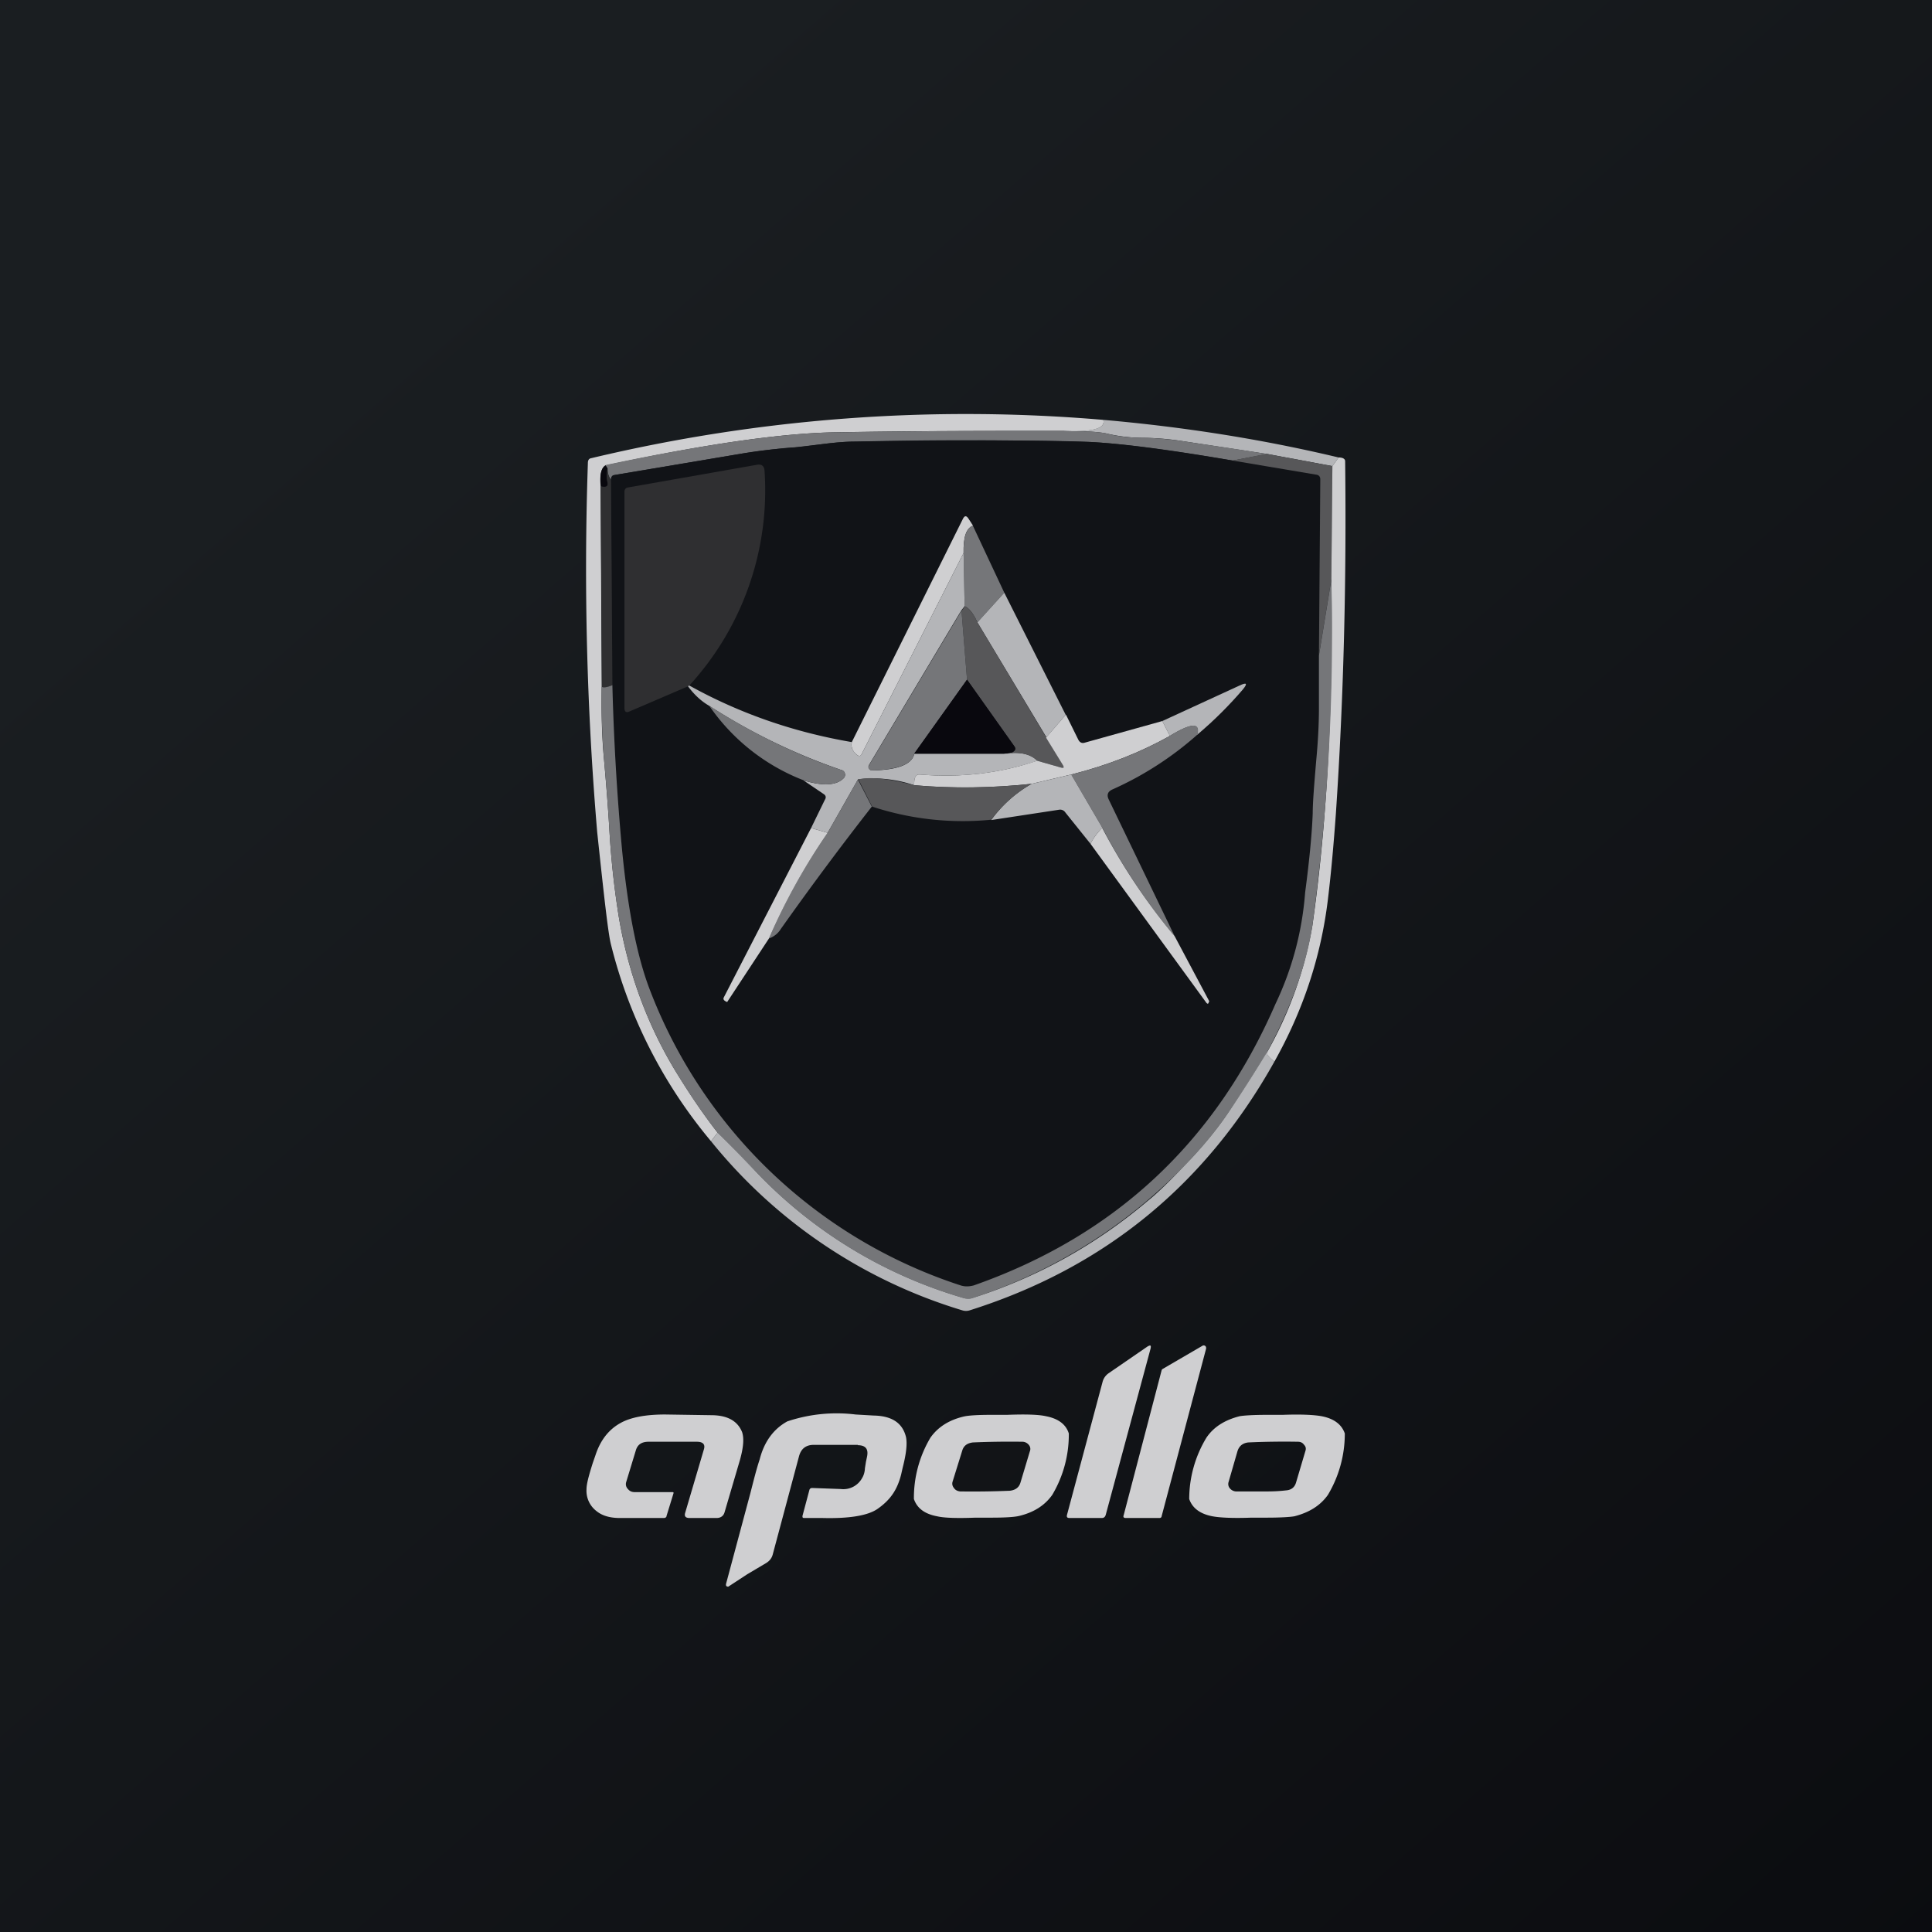 <?xml version='1.0' encoding='utf-8'?>
<!-- by TradeStack -->
<svg width="56" height="56" viewBox="0 0 56 56" xmlns="http://www.w3.org/2000/svg"><path fill="url(#a)" d="M0 0h56v56H0z" /><path d="M31.98 12.17c.07.25-.3.36-1.15.32-2.18 0-4.37 0-6.58.04-1.56.02-3.8.34-6.7.96-.13.08-.17.29-.14.6l.03 5.81c-.01.71 0 1.42.07 2.14.08.9.13 1.6.16 2.13.05.81.14 1.62.27 2.43.27 1.58.8 3.04 1.6 4.38.39.64.8 1.26 1.26 1.85l-.19.25a14.21 14.21 0 0 1-2.9-5.7c-.08-.3-.2-1.38-.4-3.26a90.24 90.24 0 0 1-.27-10.7c0-.08.03-.13.1-.14a46.78 46.78 0 0 1 14.84-1.11Z" fill="#CFCFD1" /><path d="m38.8 13.26-.18.25-1.88-.35-2.57-.39a7.78 7.78 0 0 0-1.06-.08 4.6 4.6 0 0 1-1.06-.13 3.34 3.34 0 0 0-.67-.05c-.24 0-.43 0-.55-.02.84.03 1.22-.07 1.15-.32 2.28.2 4.56.55 6.82 1.09Z" fill="#B4B5B8" /><path d="m30.83 12.49.55.02c.31 0 .53.02.67.05.35.09.7.13 1.06.13.3 0 .65.03 1.06.08.86.13 1.71.25 2.56.39l-1 .19c-1.79-.3-3.17-.49-4.14-.54a129.7 129.7 0 0 0-6.81-.01c-.29 0-.6.03-.92.07-.45.06-.76.1-.93.1-.45.04-.91.1-1.38.17l-3.75.63c-.06.01-.09.06-.09.14a.54.54 0 0 1-.1-.33l-.06-.1c2.9-.61 5.14-.93 6.7-.95 2.2-.03 4.4-.05 6.58-.04Z" fill="#757679" /><path d="m35.73 13.35 2.43.4c.07.02.1.06.1.14l-.03 5.1v1.54c0 .49-.03 1-.08 1.53-.06.71-.1 1.22-.1 1.52-.02.54-.1 1.3-.22 2.3l-.12.85c-.07.61-.32 1.4-.74 2.37-1.74 4-4.65 6.72-8.75 8.15a.57.57 0 0 1-.37 0 14.42 14.42 0 0 1-9.02-8.56 16.3 16.3 0 0 1-.81-4.17c-.14-1.54-.23-3.1-.27-4.66l-.04-5.95c0-.08.03-.13.1-.14l3.74-.63c.47-.08.93-.13 1.38-.16l.93-.11c.33-.04.63-.07.92-.07 3.38-.05 5.65-.04 6.8.01.98.05 2.36.23 4.15.54Z" fill="#111317" /><path d="m36.74 13.16 1.88.35-.03 3.28-.36 2.2.04-5.1c0-.07-.04-.12-.11-.13l-2.43-.41 1-.2Z" fill="#575759" /><path d="M36.94 30.77a.75.75 0 0 1-.23-.24 11.38 11.38 0 0 0 1.33-3.7c.42-2.93.6-6.28.55-10.04l.03-3.28.18-.25c.12 0 .19.04.19.11.04 3.42-.04 6.83-.27 10.23-.06.82-.13 1.65-.23 2.47-.2 1.66-.72 3.22-1.55 4.7Z" fill="#CFCFD1" /><path d="M19.98 19.87a.45.45 0 0 0-.03.02l-1.7.73c-.1.05-.15.01-.15-.1v-6.26c0-.08.04-.12.1-.13l3.75-.66c.13-.02.2.04.21.17a8.37 8.37 0 0 1-2.18 6.23Z" fill="#2F2F31" /><path d="m17.55 13.49.06.09a.79.79 0 0 0 0 .4c.02.08-.01.13-.09.13-.03 0-.07 0-.1-.02-.04-.31 0-.52.13-.6Z" fill="#09080E" /><path d="m17.71 13.91.04 5.95c-.17.07-.28.08-.3.04l-.04-5.81c.04.02.08.02.11.02.08 0 .1-.04.09-.12a.79.79 0 0 1 0-.4c0 .14.04.25.1.32Z" fill="#2F2F31" /><path d="M28.2 15.24c-.2.07-.28.34-.27.79l-2.95 5.82c-.03.07-.08.08-.14.03-.13-.1-.18-.23-.15-.37l3.22-6.47c.05-.1.1-.1.16-.01l.13.2Z" fill="#CFCFD1" /><path d="m28.2 15.24.91 1.94-.78.86c-.12-.27-.25-.42-.37-.47l-.03-1.54c-.01-.45.08-.72.27-.8Z" fill="#757679" /><path d="m27.93 16.03.03 1.54-.1.13-2.67 4.47a.1.1 0 0 0 0 .11.1.1 0 0 0 .09.05c.75-.01 1.16-.18 1.22-.48h2.6c.45-.07.77 0 .97.2-1.07.36-2.2.5-3.41.4-.12-.01-.17.1-.16.31a3.67 3.67 0 0 0-1.63-.17l-.88 1.55-.48-.14.4-.82c.04-.06.03-.12-.03-.16l-.59-.4c.56.17.95.15 1.16-.06a.14.14 0 0 0 .04-.14.13.13 0 0 0-.1-.1 17.57 17.57 0 0 1-3.83-1.86c-.21-.12-.42-.3-.62-.57l.04-.02c1.44.8 3.01 1.35 4.71 1.64-.03.14.02.26.15.37.06.05.1.04.14-.03l2.95-5.82Z" fill="#B4B5B8" /><path d="M38.59 16.8a63.1 63.1 0 0 1-.55 10.03c-.17 1.13-.61 2.36-1.33 3.7-.35.56-.7 1.13-1.08 1.68-.32.48-.69.93-1.09 1.36a14.98 14.98 0 0 1-6.37 4.06.35.35 0 0 1-.22 0 13.5 13.5 0 0 1-6.07-3.7l-1.08-1.1c-.46-.59-.87-1.2-1.26-1.85-.8-1.34-1.33-2.8-1.6-4.38-.13-.8-.22-1.62-.27-2.43-.03-.53-.08-1.24-.16-2.13-.06-.72-.08-1.43-.07-2.14.03.04.14.03.31-.04.04 1.56.13 3.11.27 4.66.17 1.81.44 3.2.82 4.18a14.42 14.42 0 0 0 9.01 8.56c.13.04.25.03.37 0 4.1-1.44 7.01-4.16 8.75-8.16a9.06 9.06 0 0 0 .86-3.23c.13-.98.2-1.75.22-2.3 0-.3.04-.8.1-1.51.05-.53.08-1.04.08-1.53V19l.36-2.2Z" fill="#757679" /><path d="m29.11 17.18 1.78 3.54-.56.65-2-3.33.78-.86Z" fill="#B4B5B8" /><path d="m28.33 18.04 2 3.34.48.8c.04.07.02.1-.05.07l-.7-.2c-.2-.2-.51-.27-.95-.2.11 0 .2-.02.25-.05.07-.05.09-.1.04-.17l-1.37-1.93-.16-2c.01 0 .05-.05.09-.13.12.05.25.2.37.47Z" fill="#575759" /><path d="m27.87 17.7.16 2-1.53 2.15c-.06.3-.47.46-1.22.48a.1.1 0 0 1-.1-.05.1.1 0 0 1 .01-.1l2.68-4.48Z" fill="#757679" /><path d="M29.1 21.84h-2.6l1.53-2.14 1.37 1.93c.05.07.03.12-.04.16a.56.56 0 0 1-.25.05Z" fill="#09080E" /><path d="M34.7 21.3c.1-.36-.17-.35-.79.03l-.22-.43 2.24-1.03c.21-.1.24-.06.09.12-.37.43-.8.87-1.31 1.3Z" fill="#B4B5B8" /><path d="M23.3 22.62a5.9 5.9 0 0 1-2.74-2.16c1.27.81 2.55 1.43 3.83 1.86.05.01.09.05.1.1.01.05 0 .1-.04.14-.21.21-.6.23-1.15.06Z" fill="#757679" /><path d="m30.9 20.72.36.73c.04.07.1.1.17.08l2.26-.63.22.43c-.84.47-1.79.85-2.86 1.12l-1.15.27c-1.14.12-2.27.14-3.4.04-.01-.22.04-.32.16-.31 1.2.1 2.34-.04 3.4-.4l.7.2c.07.02.09 0 .05-.07l-.49-.8.57-.66Z" fill="#CFCFD1" /><path d="M34.7 21.3a9.58 9.58 0 0 1-2.45 1.58c-.14.06-.18.16-.11.3l1.91 3.96a17.74 17.74 0 0 1-2.1-3.15l-.9-1.54c1.07-.27 2.03-.65 2.86-1.12.62-.38.89-.4.8-.03Z" fill="#757679" /><path d="m31.05 22.45.9 1.54c-.16.17-.27.32-.34.47l-.73-.91a.18.18 0 0 0-.18-.08l-1.97.3c.31-.43.7-.78 1.17-1.05l1.15-.27Z" fill="#B4B5B8" /><path d="M26.5 22.76c1.13.1 2.26.08 3.4-.04-.47.27-.85.62-1.17 1.04a8.41 8.41 0 0 1-3.45-.38l-.4-.79c.35-.08.9-.02 1.62.17Z" fill="#575759" /><path d="m24.87 22.6.4.78a93.73 93.73 0 0 0-2.64 3.55.64.64 0 0 1-.34.27c.46-1.07 1.03-2.09 1.7-3.06l.88-1.55Z" fill="#757679" /><path d="m23.51 24 .48.14c-.67.97-1.24 2-1.7 3.06l-1.21 1.84h-.02l-.05-.03c-.04-.03-.05-.06-.03-.1L23.51 24ZM31.95 24a17.74 17.74 0 0 0 2.1 3.14l1 1.88-.02.05c-.01.03-.03.03-.06 0l-3.36-4.61c.07-.15.18-.3.34-.47Z" fill="#CFCFD1" /><path d="M36.71 30.52c.06.1.13.18.23.25-2 3.58-4.94 5.98-8.83 7.21a.35.35 0 0 1-.22 0 14.88 14.88 0 0 1-7.28-4.9l.19-.25a54 54 0 0 1 1.08 1.1 13.5 13.5 0 0 0 6.07 3.7c.08.02.15.02.22 0 1.89-.6 3.6-1.55 5.12-2.84.3-.24.71-.65 1.25-1.22.4-.43.77-.88 1.09-1.36.37-.55.73-1.12 1.08-1.69Z" fill="#B4B5B8" /><path fill-rule="evenodd" d="M32.63 44h.98c.03 0 .06-.02.06-.05l1.29-4.86c0-.03 0-.06-.03-.08a.07.07 0 0 0-.08 0l-1.15.67a.06.06 0 0 0-.03.04l-1.1 4.2c-.02.05 0 .08.06.08Zm-.58-.09 1.3-4.82c.02-.1 0-.11-.09-.06l-1.12.77a.44.44 0 0 0-.18.25l-1.03 3.85c-.02.07 0 .1.07.1h.93c.07 0 .1-.03.12-.09ZM20.2 41.79h-1.4c-.2 0-.32.08-.37.25l-.28.92a.2.2 0 0 0 .05.2c.05.06.11.09.2.09h1.09c.03 0 .04.01.03.04l-.2.65c0 .04-.04.06-.08.06h-1.27c-.3 0-.52-.07-.68-.2a.74.74 0 0 1-.29-.63c0-.16.07-.41.18-.76l.08-.23c.14-.43.38-.74.72-.93.3-.17.74-.25 1.3-.25l1.33.02c.48 0 .77.17.9.49.06.18.04.44-.06.8L21 43.84c-.03.1-.11.16-.23.16h-.78c-.12 0-.16-.05-.13-.15l.54-1.83c.05-.15-.02-.23-.2-.23Zm4.66.1c.23 0 .32.11.27.34l-.03.14-.03.19s0 .15-.08.28a.62.62 0 0 1-.62.32l-.83-.03c-.04 0-.07.02-.08.06l-.2.75c0 .04 0 .06.05.06h.53c.78.02 1.31-.07 1.59-.26.39-.27.58-.57.69-1a16 16 0 0 1 .05-.22c.1-.39.13-.68.09-.87-.1-.4-.4-.61-.94-.62L24.8 41a4.5 4.5 0 0 0-1.98.2c-.4.22-.67.59-.8 1.1-.1.3-.18.63-.27.98l-.7 2.61c-.02.07 0 .1.06.1l.55-.36.54-.32c.1-.06.17-.14.2-.26l.76-2.84c.06-.22.2-.33.43-.33h1.28Zm3.42 2.1h.47c.41 0 .67-.02.79-.05.42-.1.74-.3.96-.61a3.42 3.42 0 0 0 .48-1.78c-.08-.26-.3-.43-.66-.5-.22-.05-.6-.06-1.13-.04h-.46c-.42 0-.68.02-.8.05-.42.1-.74.3-.96.61a3.41 3.41 0 0 0-.48 1.78c.09.26.3.43.67.5.21.05.59.06 1.12.04Zm1.35-2.2a25.2 25.2 0 0 0-1.43.02c-.17.02-.27.1-.31.24l-.28.9c-.02.07 0 .13.04.18.04.06.1.09.18.1a26.11 26.11 0 0 0 1.44-.02c.17-.02.27-.1.31-.24l.27-.9a.18.18 0 0 0-.03-.19.24.24 0 0 0-.19-.09Zm7.1 2.2h-.46c-.54.02-.92 0-1.13-.04-.36-.07-.58-.24-.67-.5a3.44 3.44 0 0 1 .5-1.78c.21-.31.53-.51.96-.62.11-.02.38-.04.8-.04h.45c.54-.02.91 0 1.13.04.36.07.58.24.67.5a3.46 3.46 0 0 1-.49 1.78c-.22.31-.54.51-.97.62-.11.02-.38.04-.8.04Zm-.01-.76h-.9a.25.25 0 0 1-.18-.1.19.19 0 0 1-.03-.17l.26-.9c.05-.15.15-.23.31-.25a23.18 23.18 0 0 1 1.44-.02c.08 0 .14.03.18.09.05.05.06.11.04.17l-.27.91c-.04.15-.14.23-.3.24-.17.02-.35.03-.55.03Z" fill="#CFCFD1" /><defs><linearGradient id="a" x1="10.42" y1="9.71" x2="68.15" y2="76.02" gradientUnits="userSpaceOnUse"><stop stop-color="#1A1E21" /><stop offset="1" stop-color="#06060A" /></linearGradient></defs></svg>